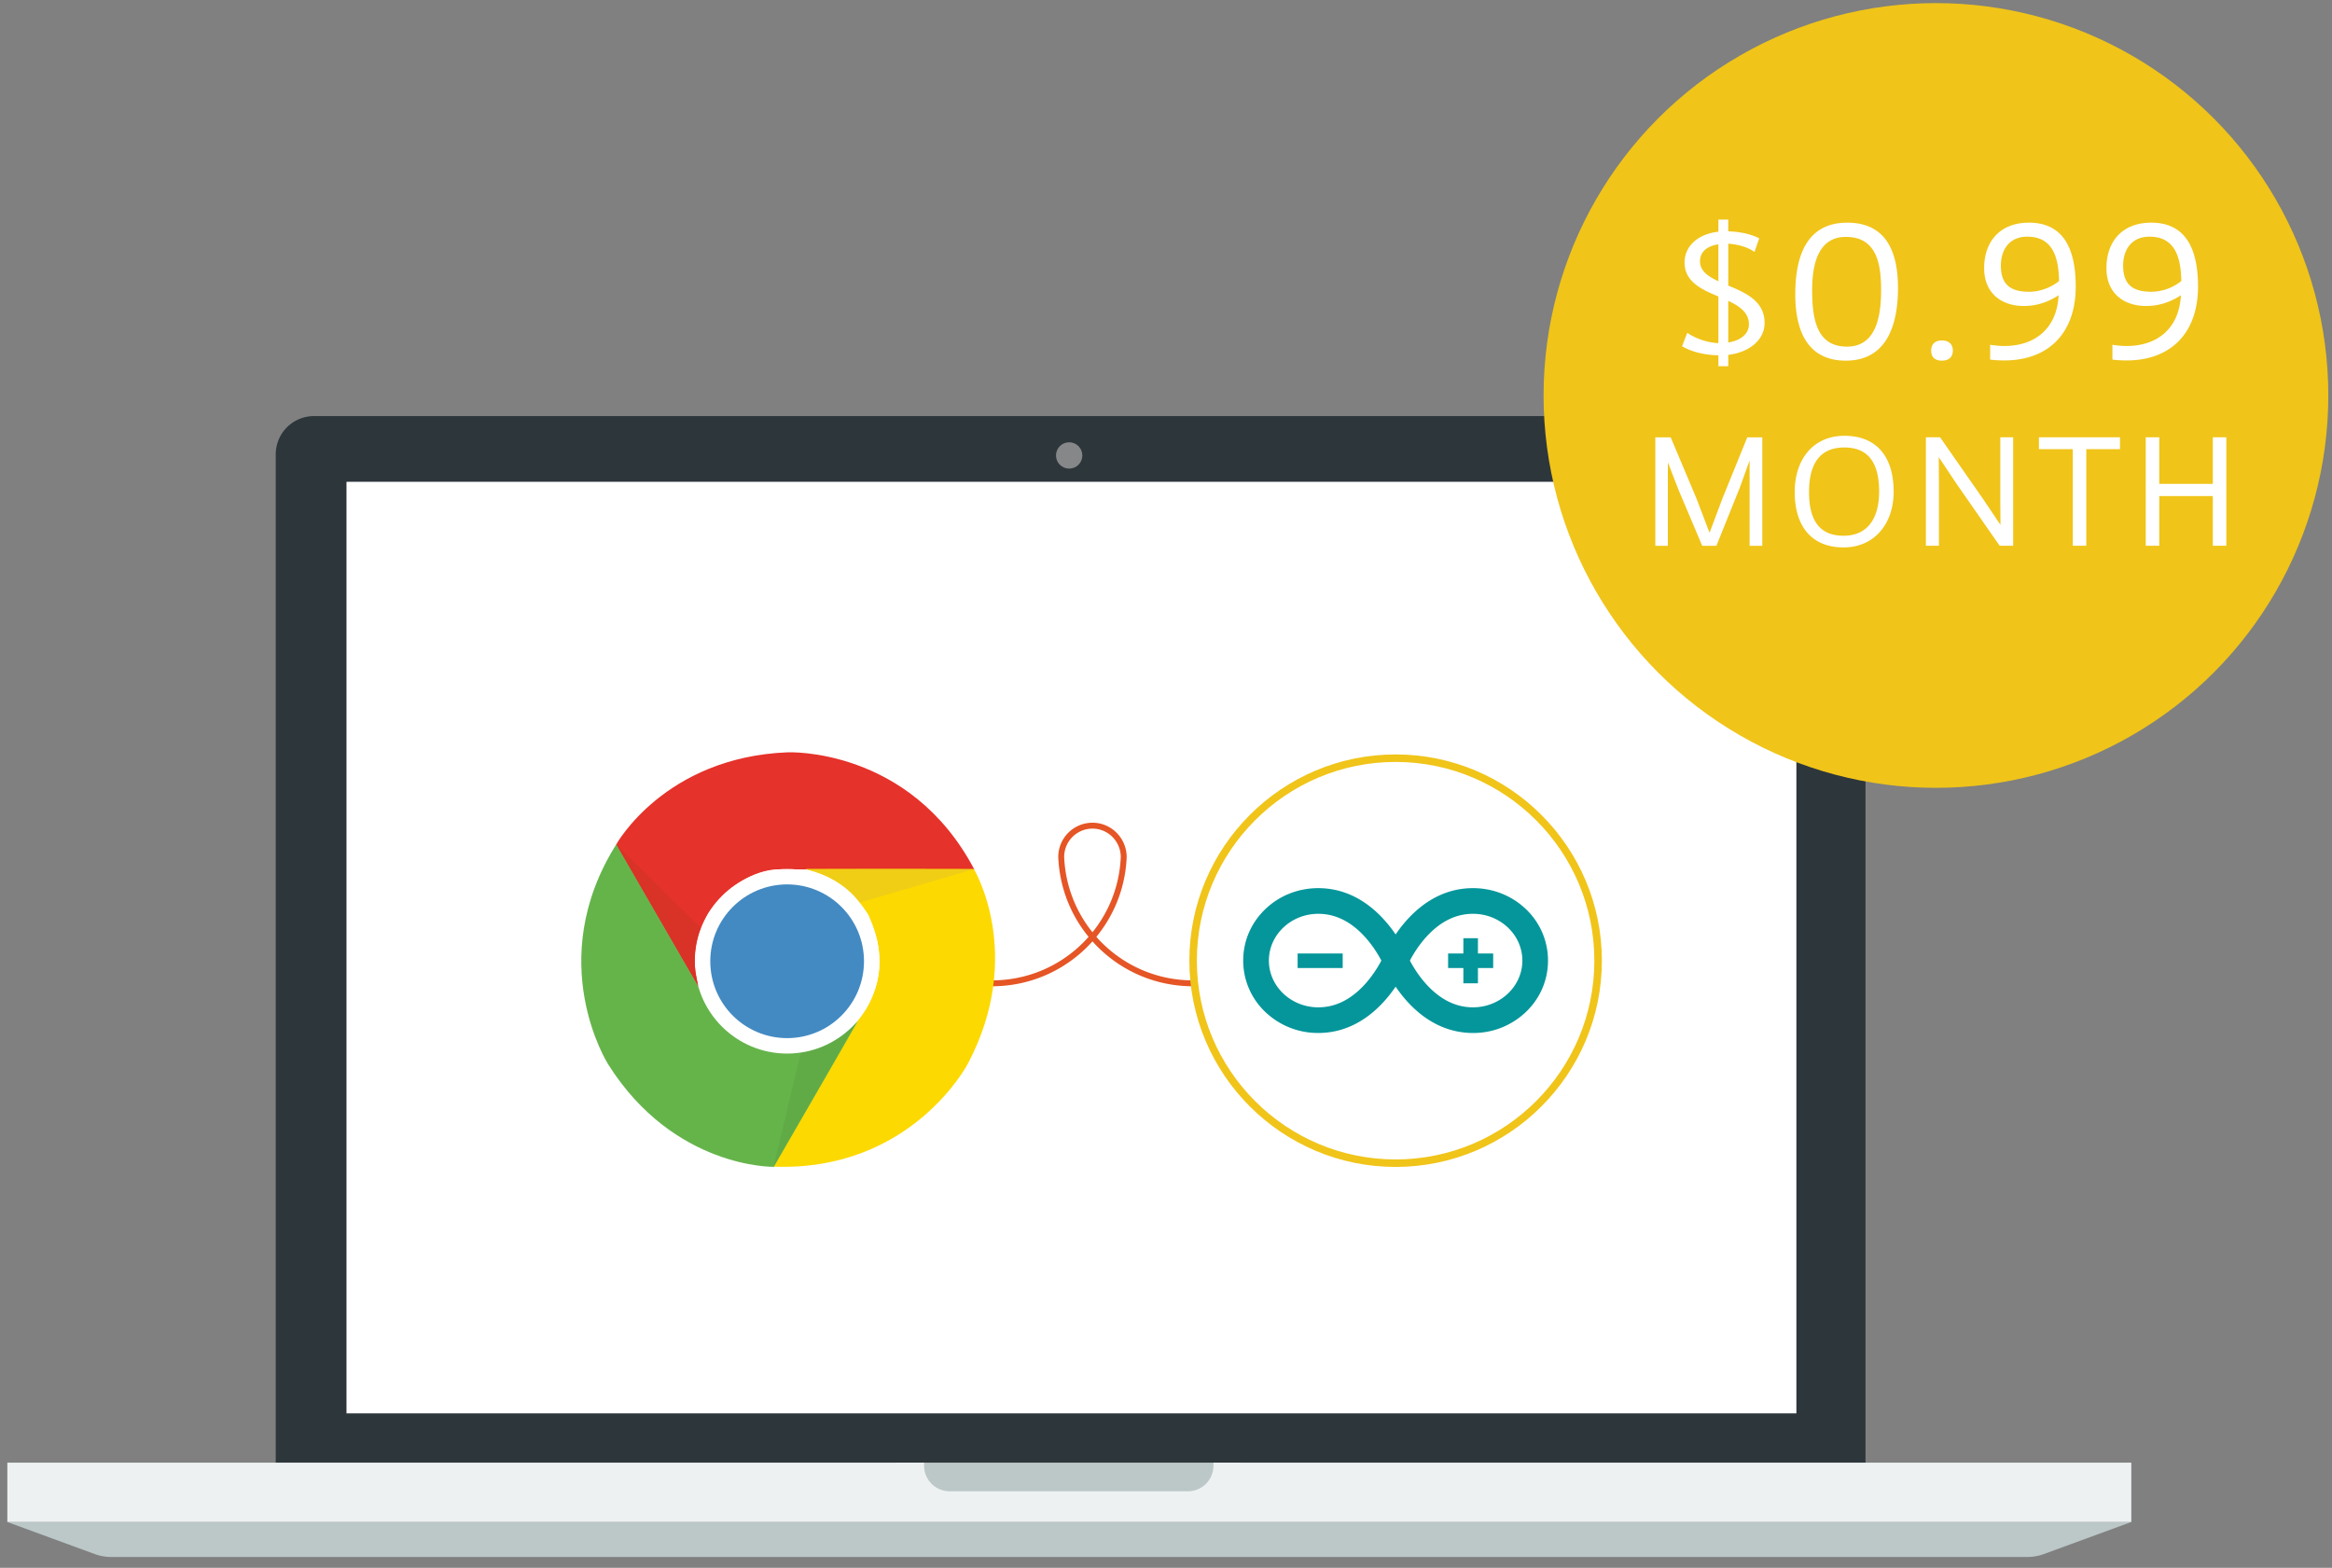 <svg width="177" height="119" xmlns="http://www.w3.org/2000/svg" xmlns:xlink="http://www.w3.org/1999/xlink" viewBox="0 0 177 119">
  <rect x="0" y="0" width="177" height="119" fill="#808080" stroke="none"/>
  <defs>
    <circle id="a" cx="15.744" cy="15.962" r="5.834"/>
  </defs>
  <g fill="none" fill-rule="evenodd">
    <g fill-rule="nonzero" transform="translate(0 31)">
      <path d="M138.7.581H23.826a2.905 2.905 0 0 0-2.897 2.895v76.556h120.664V3.476A2.903 2.903 0 0 0 138.7.581z" fill="#2D363B"/>
      <path fill="#FFF" d="M26.299 5.569h110.048v70.709H26.299z"/>
      <path d="M153.87 87.179H8.452c-.433 0-.864-.076-1.271-.226L.556 84.524h161.209l-6.625 2.429a3.696 3.696 0 0 1-1.27.226z" fill="#BCC7C7"/>
      <circle fill="#868789" cx="81.15" cy="3.569" r="1"/>
      <path fill="#BCC7C7" d="M68.049 80.02h26.124v2.653H68.049z"/>
      <path d="M92.101 80.02v.234a1.944 1.944 0 0 1-1.938 1.938H72.076a1.941 1.941 0 0 1-1.936-1.936v-.236H.557v4.503h161.209V80.02H92.101z" fill="#EDF1F1"/>
    </g>
    <g transform="translate(44 57)">
      <path d="M46.539 17.635c-5.385.001-9.776-4.255-9.992-9.588a2.375 2.375 0 0 1 2.375-2.377c1.313 0 2.369 1.079 2.369 2.392v-.015c-.215 5.333-4.606 9.589-9.992 9.588" stroke="#E55525" stroke-width=".448"/>
      <g fill-rule="nonzero">
        <path d="M67.799 21.406c-.29 0-.586-.021-.877-.064-2.443-.349-4.077-2.103-4.993-3.453-.918 1.349-2.551 3.106-4.994 3.454-.29.042-.586.062-.877.062a5.77 5.77 0 0 1-4.017-1.592 5.362 5.362 0 0 1-1.681-3.904c0-1.483.598-2.87 1.682-3.907 1.071-1.026 2.498-1.59 4.018-1.59.29 0 .584.021.875.062 2.442.348 4.076 2.103 4.994 3.452.916-1.349 2.55-3.103 4.993-3.452.292-.042.586-.062.875-.062 1.519 0 2.945.565 4.017 1.59a5.368 5.368 0 0 1 1.68 3.907c0 1.481-.595 2.87-1.679 3.904a5.765 5.765 0 0 1-4.016 1.593m-4.787-5.496c.477.909 1.884 3.176 4.185 3.506.202.028.404.043.602.043 2.066 0 3.749-1.591 3.749-3.549s-1.682-3.55-3.75-3.55c-.197 0-.401.014-.6.043-2.302.329-3.71 2.596-4.186 3.507m-6.951-3.55c-2.07 0-3.752 1.592-3.752 3.55 0 1.957 1.681 3.549 3.749 3.549.198 0 .401-.015.602-.043 2.301-.329 3.708-2.596 4.186-3.506-.477-.909-1.885-3.178-4.186-3.506a4.184 4.184 0 0 0-.599-.044" fill="#04969A"/>
        <path fill="#04969A" d="M54.49 15.372h3.422v1.103H54.49zM69.334 15.372h-1.158v-1.16H67.07v1.16h-1.158v1.103h1.158v1.16h1.106v-1.16h1.158z"/>
        <path d="M61.928 31.573c-8.632 0-15.655-7.023-15.655-15.655S53.296.263 61.928.263s15.655 7.023 15.655 15.655c-.001 8.633-7.023 15.655-15.655 15.655zm0-30.74c-8.319 0-15.086 6.768-15.086 15.085 0 8.318 6.768 15.086 15.086 15.086 8.318 0 15.085-6.768 15.085-15.086 0-8.317-6.767-15.085-15.085-15.085z" fill="#F0C419"/>
      </g>
      <g fill-rule="nonzero">
        <path d="M15.783.102s9.259-.417 14.167 8.889H14.996s-2.824-.093-5.232 3.334c-.694 1.435-1.435 2.917-.602 5.833C7.958 16.121 2.773 7.093 2.773 7.093S6.431.473 15.783.102z" fill="#E5322A"/>
        <path d="M29.467 23.729s-4.27 8.226-14.783 7.822l7.479-12.95s1.493-2.399-.27-6.197c-.896-1.319-1.808-2.702-4.751-3.439 2.367-.023 12.777.001 12.777.001s3.905 6.48-.452 14.763z" fill="#FCD900"/>
        <path d="M2.164 23.792s-4.989-7.812.618-16.714l7.474 12.952s1.331 2.492 5.502 2.865c1.59-.116 3.244-.215 5.353-2.394-1.163 2.061-6.391 11.064-6.391 11.064s-7.561.142-12.556-7.773z" fill="#65B44A"/>
        <path d="M14.684 31.628l2.103-8.778s2.313-.181 4.251-2.307c-1.202 2.116-6.354 11.085-6.354 11.085z" fill="#61AB47"/>
        <circle fill="#FFF" cx="15.744" cy="15.962" r="7.006"/>
        <path d="M29.92 8.967l-8.662 2.54s-1.306-1.917-4.115-2.541c2.434-.009 12.777.001 12.777.001z" fill="#F0CE16"/>
        <path d="M8.993 17.843c-1.217-2.108-6.22-10.75-6.22-10.75l6.416 6.347s-.659 1.356-.409 3.294l.213 1.109z" fill="#D93227"/>
      </g>
      <use fill-opacity=".8" fill="#146DB3" xlink:href="#a"/>
    </g>
    <g transform="translate(117)" fill-rule="nonzero">
      <circle fill="#F0C419" cx="29.939" cy="30.017" r="29.781"/>
      <g fill="#FFF">
        <path d="M14.176 16.666v.893c.986.031 1.77.234 2.35.532l-.361 1.033c-.469-.345-1.221-.579-1.988-.626v3.178c1.316.548 2.756 1.174 2.756 2.834 0 1.315-1.189 2.238-2.756 2.426v.861h-.75v-.83c-1.158-.016-2.145-.313-2.756-.689l.391-1.018c.549.392 1.488.752 2.365.783v-3.538c-1.27-.533-2.568-1.112-2.568-2.583 0-1.284 1.08-2.176 2.568-2.333v-.924h.749v.001zm-.75 4.681v-2.802c-.846.125-1.395.563-1.395 1.284.001.735.596 1.142 1.395 1.518zm.75 1.487v3.163c.861-.141 1.566-.595 1.566-1.378.001-.893-.705-1.378-1.566-1.785zM27.059 21.863c0 2.505-.689 5.511-3.961 5.511-2.584 0-3.836-1.8-3.836-5.041 0-2.912.877-5.433 3.945-5.433 2.756 0 3.852 1.926 3.852 4.963zm-1.283.173c0-1.926-.283-4.055-2.678-4.055-2.066 0-2.553 2.02-2.553 4.008 0 2.16.299 4.32 2.646 4.32 2.177 0 2.585-2.238 2.585-4.273zM30.391 25.84c.469 0 .83.235.83.767 0 .517-.33.767-.83.767-.518 0-.814-.25-.814-.767-.001-.501.312-.767.814-.767zM36.996 16.9c2.613 0 3.553 1.973 3.553 4.853 0 3.522-2.066 5.605-5.416 5.605-.344 0-.705-.016-1.08-.063v-1.127c.359.062.736.094 1.08.094 2.176 0 3.977-1.189 4.117-3.851-.721.47-1.58.814-2.646.814-1.674 0-3.006-.955-3.006-2.865 0-2.066 1.238-3.46 3.398-3.46zm.016 5.245c.924 0 1.754-.392 2.27-.814-.031-1.816-.484-3.366-2.41-3.366-1.426 0-2.004 1.065-2.004 2.192 0 1.393.671 1.988 2.144 1.988zM46.276 16.9c2.615 0 3.555 1.973 3.555 4.853 0 3.522-2.066 5.605-5.416 5.605-.346 0-.705-.016-1.082-.063v-1.127c.361.062.736.094 1.082.094 2.176 0 3.975-1.189 4.117-3.851-.721.47-1.582.814-2.646.814-1.676 0-3.006-.955-3.006-2.865-.001-2.066 1.236-3.46 3.396-3.46zm.015 5.245a3.71 3.71 0 0 0 2.271-.814c-.031-1.816-.486-3.366-2.412-3.366-1.424 0-2.004 1.065-2.004 2.192.001 1.393.675 1.988 2.145 1.988zM15.795 34.953l-.734 2.039-1.785 4.433h-1.078l-1.785-4.217-.822-2.115v6.333H8.64v-8.232h1.166l1.949 4.623 1.002 2.622.963-2.571 1.898-4.674h1.141v8.232h-.963zM26.729 37.321c0 2.457-1.482 4.23-3.799 4.23-2.432 0-3.711-1.609-3.711-4.205 0-2.482 1.406-4.268 3.773-4.268 2.407 0 3.737 1.546 3.737 4.243zm-1.102 0c0-2.14-.785-3.356-2.635-3.356-1.861 0-2.684 1.229-2.684 3.381 0 2.052.721 3.318 2.621 3.318 1.825.001 2.698-1.329 2.698-3.343zM30.164 41.424h-.988v-8.232h1.078l3.291 4.724 1.293 1.925-.014-1.596v-5.054h.977v8.232h-1.027l-3.305-4.749-1.316-1.976.012 1.824v4.902h-.001zM43.909 34.091h-2.557v7.333h-1.027v-7.333h-2.57v-.899h6.154v.899zM51.979 33.192v8.232h-1.025V37.65H46.89v3.774h-1.027v-8.232h1.027v3.534h4.064v-3.534z"/>
      </g>
    </g>
  </g>
</svg>
